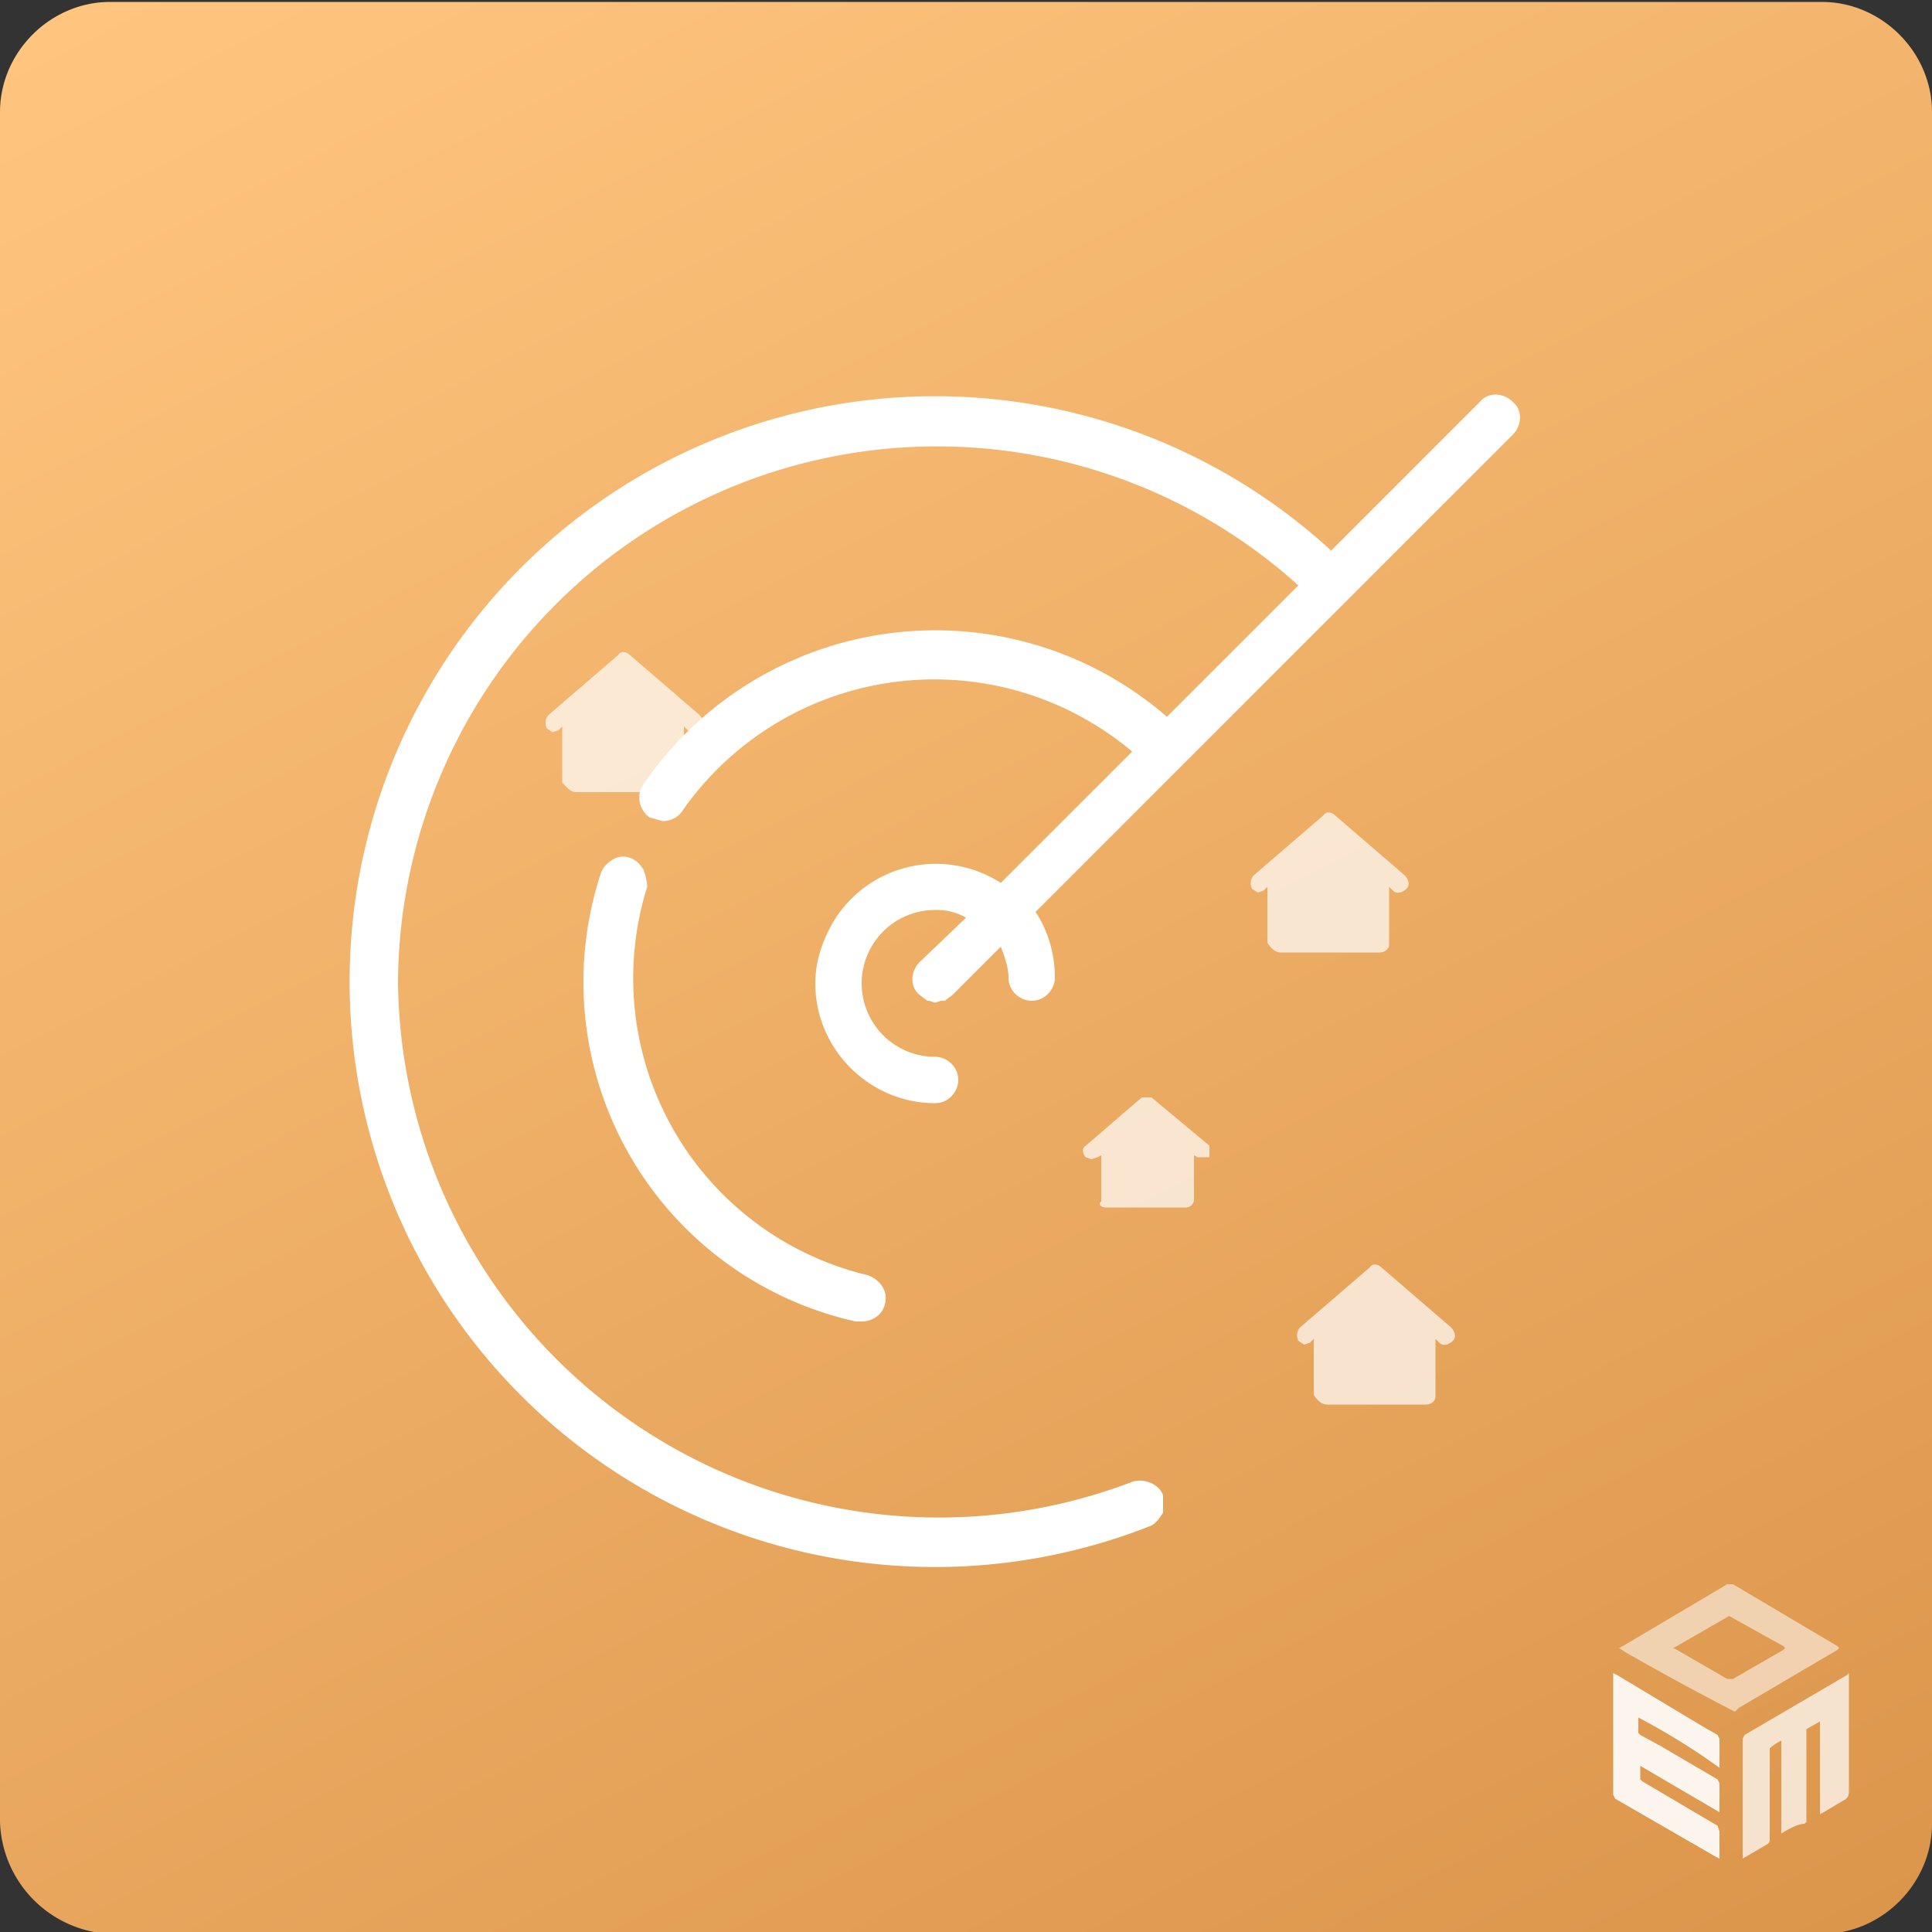 <svg xmlns="http://www.w3.org/2000/svg" viewBox="0 0 100 100"><rect x="0" y="0" width="100" height="100" fill="#333333" stroke="none"/><linearGradient id="a" x1="79.7" x2="20.4" y1="108.2" y2="-8.1" gradientUnits="userSpaceOnUse"><stop offset="0" stop-color="#dc964c"/><stop offset="1" stop-color="#ffc57f"/></linearGradient><path fill="url(#a)" d="M0 5.8C0 2.7 2.6.1 5.7.1h88.6c3.1 0 5.7 2.6 5.7 5.7v88.6c0 3.1-2.6 5.7-5.7 5.7H5.7A6 6 0 0 1 0 94.3V5.8z"/><g fill="#fff"><g fill-rule="evenodd" opacity=".9"><path d="M84.8 88.9v.8l.1.1 1.1.6 1.7 1 1.2.7.1.2v1.5l-4.1-2.4v.7l.1.1 3.9 2.3.1.3v1.4l-.2-.1-5.2-3-.1-.2v-6.3l.2.1 4.5 2.7.7.4.1.2v1.5a34.6 34.6 0 0 0-4.2-2.6z"/><path d="M92.2 94.9v-4.8a2 2 0 0 0-.6.4v4.7c0 .1 0 .2-.2.3l-1.2.7V90l.1-.2 5.3-3.1.1-.1v6.1c0 .3-.1.4-.3.5l-1 .6-.2.1v-4.8l-.7.4v4.8l-.1.1c-.3 0-.7.2-1.2.5z" opacity=".8"/><path d="M89.8 88.6a145.6 145.6 0 0 1-5.7-3.1l-.3-.2.2-.1 5.4-3.2h.3l5.4 3.2.1.1-.1.1-5.1 3-.2.2zm-3.2-3.3.2.1 2.6 1.5h.3l2.6-1.5.1-.1-.1-.1-2.7-1.5c-.1-.1-.2 0-.2 0l-2.6 1.5-.2.1z" opacity=".6"/></g><path d="M66.3 49.3h5.1c.3 0 .5-.2.5-.4v-3l.2.2c.2.2.5.1.7-.1s.1-.5-.1-.7l-3.6-3.1c-.2-.2-.5-.2-.6 0l-3.6 3.1c-.2.2-.2.5-.1.7l.3.2.3-.1.2-.2v2.9c.2.3.4.5.7.5zm-9.1 13.2h4.2c.2 0 .4-.2.4-.4v-2.3l.2.1h.6v-.6l-3-2.5h-.5l-2.9 2.5c-.2.1-.2.4 0 .6l.3.1.3-.1.2-.1v2.4c-.2.1 0 .3.2.3zm11.5 10.2h5.1c.3 0 .5-.2.5-.4v-3l.2.2c.2.2.5.1.7-.1s.1-.5-.1-.7l-3.6-3.1c-.2-.2-.5-.2-.6 0l-3.6 3.1c-.2.2-.2.5-.1.7l.3.2.3-.1.2-.2v2.9c.2.3.4.5.7.5zM29.8 41h5.1c.3 0 .5-.2.5-.4v-3l.2.2c.2.2.5.1.7-.1s.1-.5-.1-.7l-3.6-3.1c-.2-.2-.5-.2-.6 0L28.4 37c-.2.2-.2.5-.1.7l.3.2.3-.1.2-.2v2.9c.2.2.4.5.7.5z" opacity=".7"/><path d="M78.3 20.8c-.5-.5-1.3-.5-1.7 0l-7.7 7.7A30.3 30.3 0 1 0 59.5 79c.3-.1.5-.4.7-.7v-.9c-.2-.6-1-.9-1.6-.7a28 28 0 0 1-38-25.9 27.9 27.9 0 0 1 46.6-20.5l-6.8 6.8a18.3 18.3 0 0 0-27.1 3.5c-.4.6-.2 1.3.3 1.7l.7.2c.4 0 .8-.2 1-.5a15.9 15.9 0 0 1 23.3-3.1l-6.8 6.8a6.2 6.2 0 0 0-8.6 1.9c-.6 1-1 2.1-1 3.3 0 3.4 2.8 6.2 6.2 6.2.7 0 1.2-.6 1.2-1.2 0-.7-.6-1.2-1.2-1.2a3.8 3.8 0 1 1 0-7.6 3 3 0 0 1 1.6.4l-2.4 2.3c-.5.5-.5 1.3 0 1.7l.4.3h.1l.3.1.3-.1h.2l.4-.3 2.5-2.5c.2.5.4 1.1.4 1.6 0 .7.6 1.2 1.2 1.2.7 0 1.2-.6 1.2-1.2 0-1.3-.4-2.5-1-3.4l24.7-24.7c.5-.5.5-1.3 0-1.7zM33.3 45c-.2-.3-.4-.5-.7-.6a1 1 0 0 0-.9.1c-.3.2-.5.4-.6.7a18 18 0 0 0 13.2 23.2h.3c.6 0 1.1-.4 1.2-.9.2-.7-.3-1.3-.9-1.5a15.8 15.8 0 0 1-11.4-20.1 3 3 0 0 0-.2-.9z"/></g></svg>